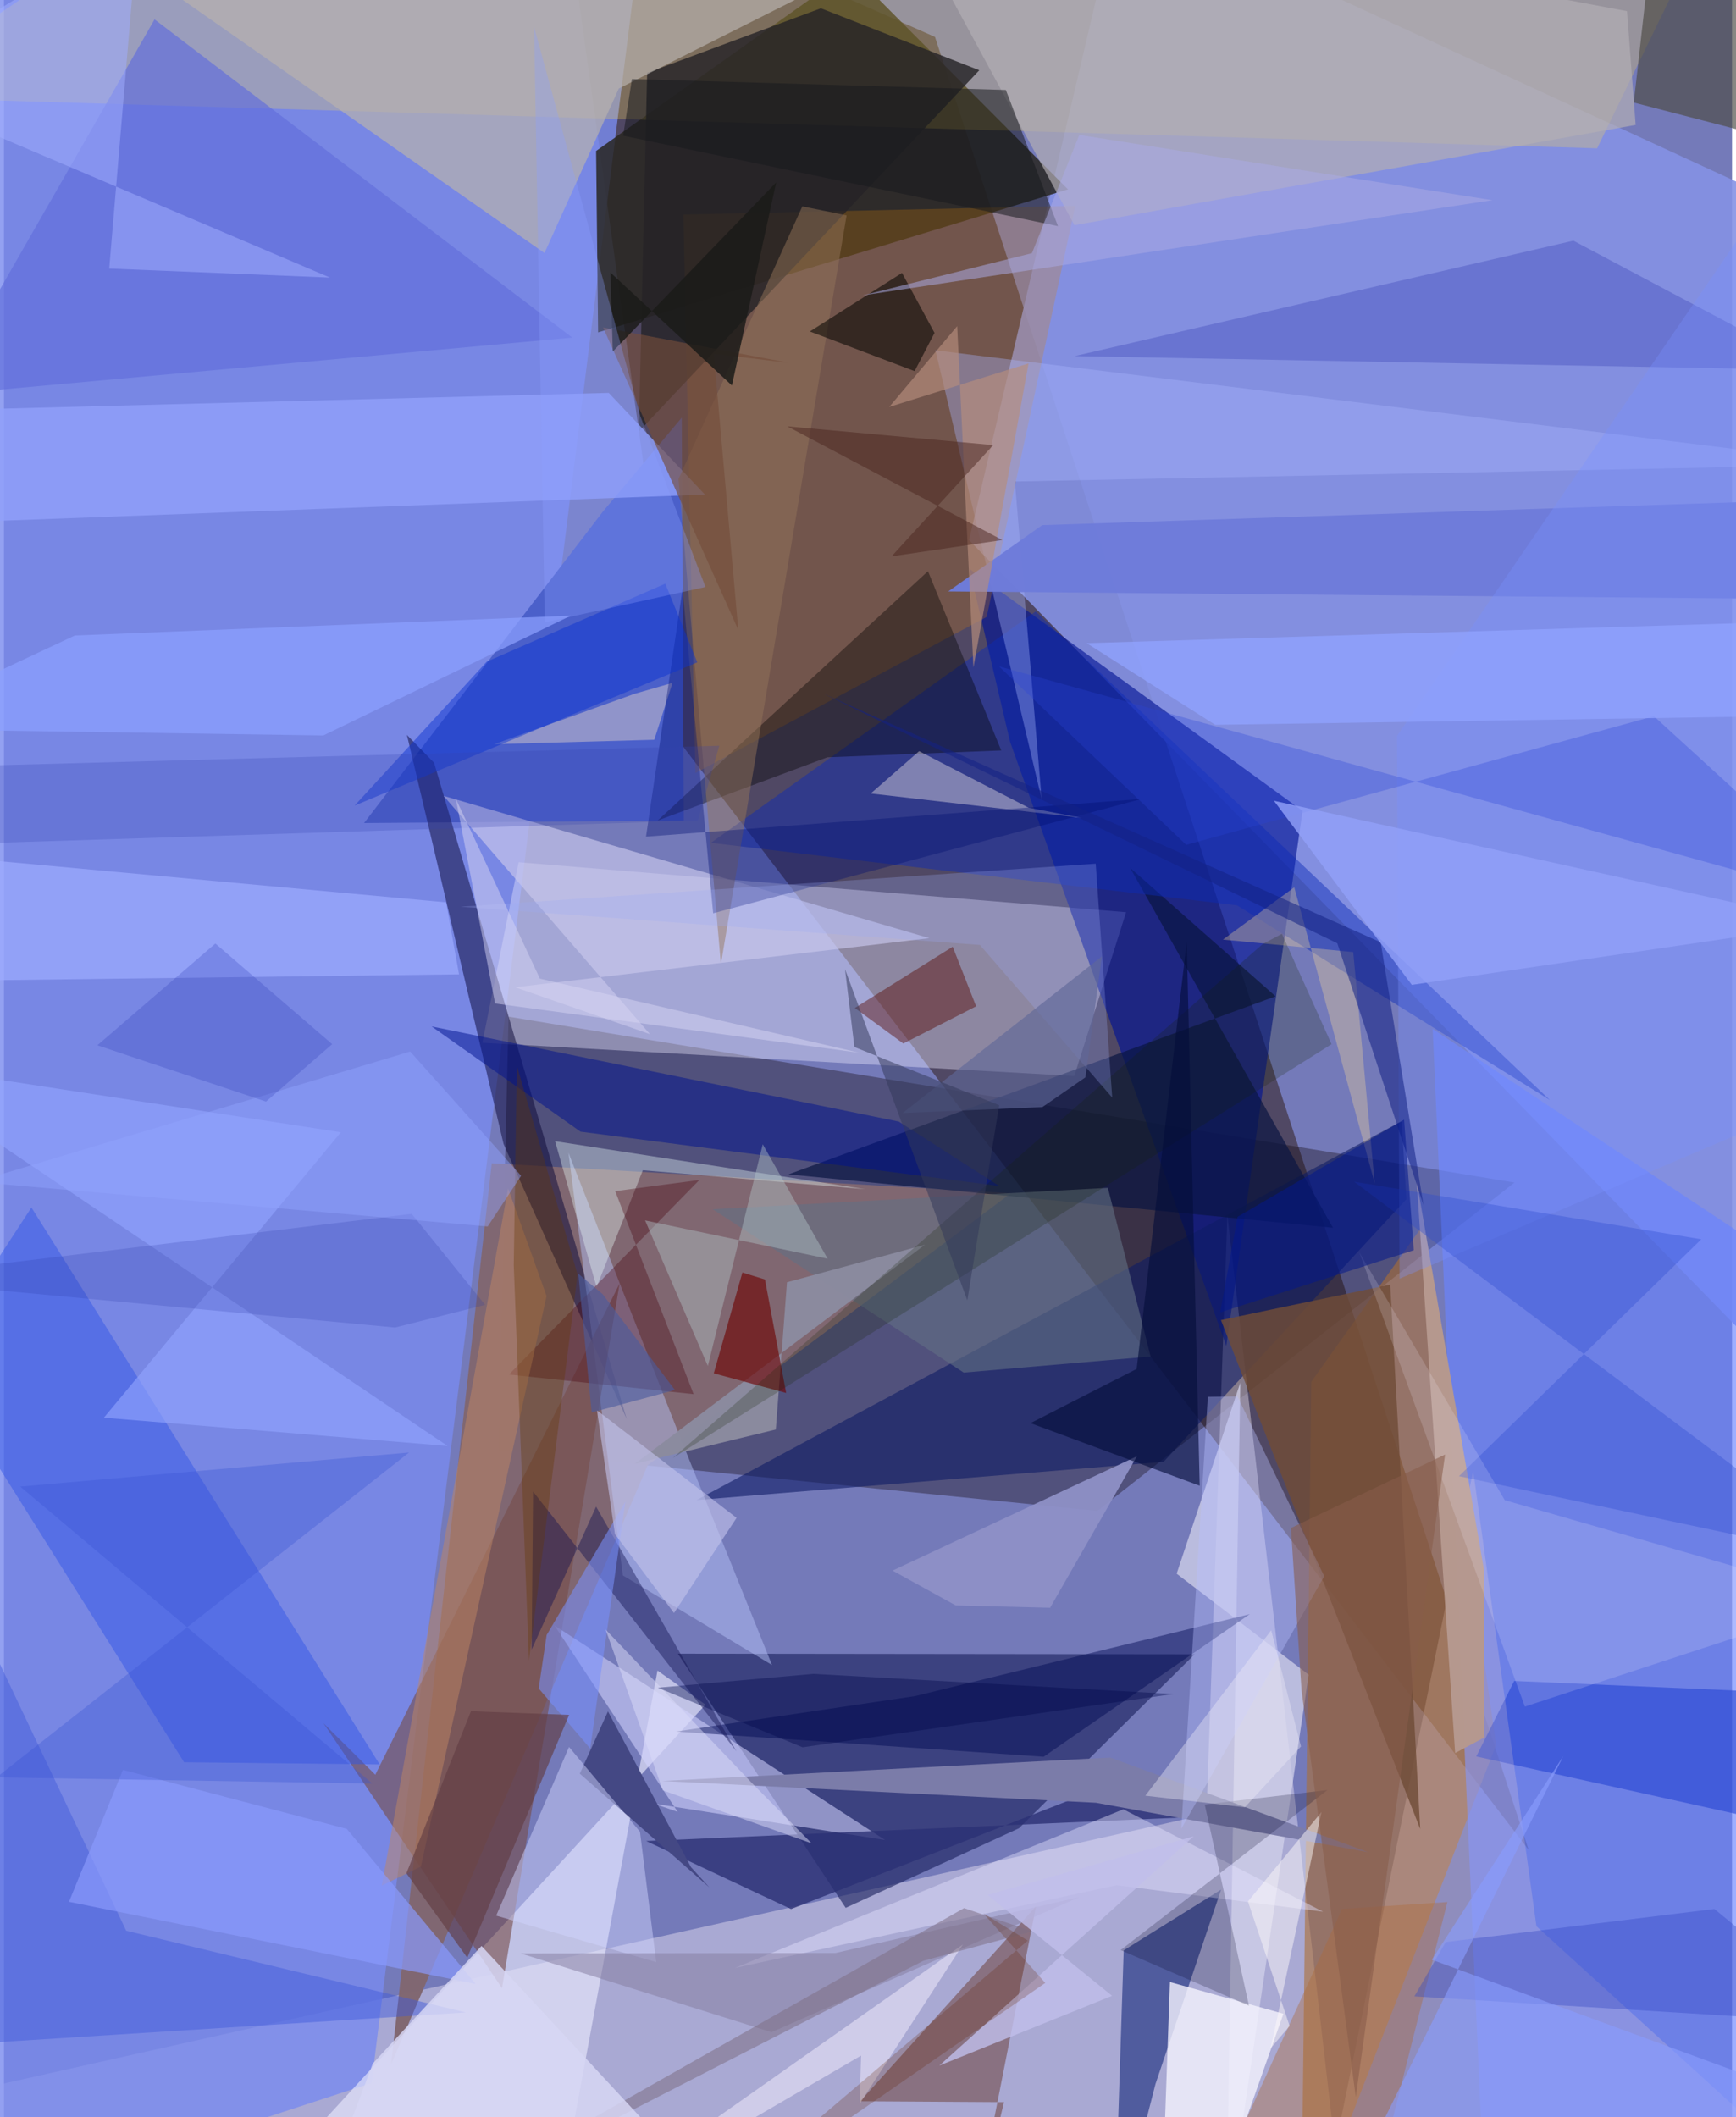<svg xmlns="http://www.w3.org/2000/svg" width="228" height="278" viewBox="0 0 836 1024"><path fill="#747ab9" d="M0 0h836v1024H0z"/><path fill="#3a2a2f" fill-opacity=".612" d="M269.465-62l58.926 422.905 409.23 533.87L450.4 17.865z"/><path fill="#8592e4" fill-opacity=".898" d="M887.972 110.85L539.883-49.514l-73.002 310.717L898 702.947z"/><path fill="#150911" fill-opacity=".361" d="M239.038 701.515l5.084-209.788 486.603 80.228-201.758 158.83z"/><path fill="#fff4fe" fill-opacity=".384" d="M581.74 877.53L-62 1021.596l708.83 41.949-54.967-475.668z"/><path fill="#798bed" fill-opacity=".808" d="M311.875-62L-62-47.835V1086l239.815-78.523z"/><path fill="#ece8ff" fill-opacity=".396" d="M542.865 441.2l-25.075 79.22-286.354-16.084 17.557-87.314z"/><path fill="#ad6f31" fill-opacity=".592" d="M721.867 844.025l-35.644-251.082-53.771 75.36-4.94 417.697z"/><path fill="#171d5a" fill-opacity=".596" d="M576.018 800.121l-249.971-.29 81.159 122.929 83.854-38.506z"/><path fill="#816872" fill-opacity=".996" d="M187.288 998.512l124.143-289.876 175.69-131.519-251.146-14.508z"/><path fill="#001393" fill-opacity=".624" d="M628.224 392.184l-36.893 258.852-104.594-292.223-19.674-83.69z"/><path fill="#282520" fill-opacity=".839" d="M409.46-14.155L286.47 73.01l.956 87.761 227.32-69.18z"/><path fill="#ffdd48" fill-opacity=".255" d="M835.764-62L770.73 71.736-62 46.84 96.587-59.898z"/><path fill="#6a84ff" fill-opacity=".647" d="M691.167 497.646L898 634.846l-54.02 402.956L717.215 1086z"/><path fill="#e7e6fc" fill-opacity=".659" d="M316.162 807.99l23.217 16.477L99.309 1086l173.84-45.399z"/><path fill="#db8100" fill-opacity=".243" d="M334.502 373.894l140.894-75.492 42.876-198.846-189.59 4.201z"/><path fill="#4b60ca" d="M328.866 396.896l-154.67 1.182 115.639-150.752 38.073-45.34z"/><path fill="#080535" fill-opacity=".498" d="M241.703 553.318l-46.766-197.861 13.168 13.494 93.201 317.505z"/><path fill="#041b70" fill-opacity=".537" d="M588.838 913.928l-31.793 94.125L537.056 1086l4.643-142.676z"/><path fill="#0e1c65" fill-opacity=".596" d="M561.003 707.04l-225.91 18.48L676.17 542.269l2.274 37.767z"/><path fill="#262327" fill-opacity=".812" d="M311.152 35.236l-4.01 173.489L471.838 33.98 395.212 4.02z"/><path fill="#d3d3fe" fill-opacity=".553" d="M325.937 876.328l-59.592-90.114 159.916 103.73-112.144-17.669z"/><path fill="#091542" fill-opacity=".69" d="M379.513 567.997l235.65-86.112-70.388-62.19 98.15 174.131z"/><path fill="#0d2ab7" fill-opacity=".455" d="M499.121 295.74L342.004 407.66l254.474 30.204 151.4 94.193z"/><path fill="#69372b" fill-opacity=".49" d="M414.21 1016.307l69.603.429L466.96 1086l32.328-163.97z"/><path fill="#b7c4f8" fill-opacity=".467" d="M326.21 692.825l45.367 112.495-72.171-43.352-26.31-204.41z"/><path fill="#764c48" fill-opacity=".596" d="M154.573 833.456l86.367 128.15 56.89-340.854-118.19 237.62z"/><path fill="#3257e7" fill-opacity=".478" d="M-34.93 657.885l48.225-73.864 168.464 269.37-94.613-1.056z"/><path fill="#b7b1ae" fill-opacity=".698" d="M297.437 42.813l-35.945 79.572L-2.091-62 422.2-19.907z"/><path fill="#c7c6ec" fill-opacity=".671" d="M247.313 477.501l200.342-23.746-234.983-68.837 99.834 115.263z"/><path fill="#90a0fa" fill-opacity=".812" d="M292.578 190.033L-43.86 198.76l16.281 54.068 366.73-13.61z"/><path fill="#d0d0e9" fill-opacity=".765" d="M591.286 1080.107l39.89-270.117-63.869-48.852 30.81-92.42z"/><path fill="#020001" fill-opacity=".38" d="M316.229 396.865l130.775-120.593 35.455 86.702-84.132 3.305z"/><path fill="#2b3074" fill-opacity=".792" d="M380.775 923.346l-70.076-32.9 296.136-13.001-85.512-9.03z"/><path fill="#f4f2fd" fill-opacity=".8" d="M592.443 1049.083l26.537-75.115-54.914-15.329L559.539 1086z"/><path fill="#2543d1" fill-opacity=".588" d="M898 820.257l-167.384-7.24-18.356 36.513L898 890.62z"/><path fill="#aab7ff" fill-opacity=".361" d="M898 224.668l-408.958 8.209L502.006 386.5l-51.367-217.068z"/><path fill="#4e4c47" fill-opacity=".671" d="M788.46 49.607l12.478-110.882L898 10.65v67.386z"/><path fill="#ffdfcf" fill-opacity=".196" d="M896.474 1072.819L741.38 931.665l-30.626-220.403L634.347 1086z"/><path fill="#b3aeb5" fill-opacity=".682" d="M785.185 5.396L425.264-62l92.61 170.932 271.49-48.493z"/><path fill="#704c38" fill-opacity=".816" d="M685.149 884.639l-14.518-263.304-81.881 17.138 8.67 22.357z"/><path fill="#3940b5" fill-opacity=".345" d="M898 179.392l-380.004-7.171 241.238-55.806 136.027 72.116z"/><path fill="#7b7ca9" d="M535.22 850.067l-216.783 11.327 209.845 10.528 131.717 23.928z"/><path fill="#00128f" fill-opacity=".506" d="M278.91 547.341l202.596 26.29-48.623-31.166-225.986-46.012z"/><path fill="#ecfffc" fill-opacity=".361" d="M309.07 566l107.665 9.17-150.124-23.21 20.078 70.534z"/><path fill="#626fdb" fill-opacity=".678" d="M-33.612 195.243L72.855 9.373l202.058 153.914-328.625 29.869z"/><path fill="#000a53" fill-opacity=".459" d="M440.817 820.325L602.695 780.7l-99.719 68.98-177.876-12.2z"/><path fill="#9caaff" fill-opacity=".722" d="M213.888 436.428L-62 411.008l4.495 63.756 277.656-3.514z"/><path fill="#444884" d="M278.578 857.863l13.622-30.118 40.178 75.351 8.945 9.817z"/><path fill="#550900" fill-opacity=".435" d="M435.07 504.72l-23.434-17.2 47.336-29.62 11.34 28.819z"/><path fill="#b5988e" fill-opacity=".992" d="M683.407 571.066l18.634 276.835 13.967-7.45-.058-81.51z"/><path fill="#627084" fill-opacity=".6" d="M464.311 663.86l90.407-7.77-20.68-81.576-191.187 10.343z"/><path fill="#4059da" fill-opacity=".459" d="M-62 991.466l285.5-18.12L59.135 933.84-62 677.977z"/><path fill="#d0d4ff" fill-opacity=".475" d="M238.12 926.524l77.44 22.502-7.87-63.072-34.324-41z"/><path fill="#49000d" fill-opacity=".341" d="M244.31 664.808l89.322 9.483-37.932-98.188 40.72-5.403z"/><path fill="#6e7cda" fill-opacity=".98" d="M898 240.966l-49.756 48.57-391.436-3.478 45.473-32.072z"/><path fill="#fff4ef" fill-opacity=".38" d="M442.738 363.312l53.007 27.375 25.74 4.911-102.16-11.812z"/><path fill="#91a4ff" fill-opacity=".62" d="M48.34 685.687l166.286 13.687L-62 513.013l225 34.62z"/><path fill="#d9ccc9" fill-opacity=".482" d="M314.61 357.805l-77.42 2.138 67.941-24.396 18.284-5.27z"/><path fill="#96765b" fill-opacity=".478" d="M386.238 99.814l21.407 4.36-60.808 362.172-20.524-234.657z"/><path fill="#8b8b9f" fill-opacity=".988" d="M373.401 691.41l5.405-71.215 66.743-18.165-140.282 105.92z"/><path fill="#070602" fill-opacity=".565" d="M389.87 160.323l44.58-28.332 15.736 29.031-9.641 18.473z"/><path fill="#6d0100" fill-opacity=".616" d="M343.39 664.228l13.844-48.753 10.911 3.353 10.257 54.887z"/><path fill="#e6e3ff" fill-opacity=".427" d="M353.512 951.854l188-76.761 96.652 49.536-99.917-12.828z"/><path fill="#837c9f" fill-opacity=".51" d="M371.29 982.899L250.02 944.82l152.223-.212 118.078-27.053z"/><path fill="#7891ff" fill-opacity=".325" d="M675.16 618.442l-1.252-262.492L881.706 53.292 898 523.437z"/><path fill="#8e91c6" fill-opacity=".941" d="M506.1 777.611l41.975-73.249-118.197 55.282 30.545 16.837z"/><path fill="#be8565" fill-opacity=".502" d="M243.885 574.816l18.61 52.015-60.8 275.966-18.92 9.194z"/><path fill="#ac6a3b" fill-opacity=".396" d="M573.187 1086l74.151-162.72 50.954-3.322-31.313 124.08z"/><path fill="#2d4cce" fill-opacity=".349" d="M898 755.161l-194.088-41.197L821.12 599.393l-167.984-27.87z"/><path fill="#01106f" fill-opacity=".369" d="M550.455 386.39l-207.356 55.327-14.82-156.75-17.666 119.691z"/><path fill="#899afc" fill-opacity=".698" d="M31.458 919.827l26.112-63.801 108.273 28.544 62.38 75.006z"/><path fill="#8ca0ff" fill-opacity=".725" d="M154.512 355.718l119.77-57.939-239.995 9.6L-62 352.492z"/><path fill="#fbdd99" fill-opacity=".318" d="M589.71 454.453l34.51-25.304 38.918 143.188-10.402-111.859z"/><path fill="#0f1050" fill-opacity=".42" d="M286.45 728.693l67.914 118.383-98.402-125.692-.678 76.49z"/><path fill="#181a1d" fill-opacity=".529" d="M299.542 65.64l210.373 43.738-25.236-65.871-180.888-5.289z"/><path fill="#a1aeff" fill-opacity=".525" d="M50.923 129.886L64.96-36.618-62 40.82l219.722 93.429z"/><path fill="#f5efff" fill-opacity=".173" d="M655.667 605.703l80.108 219.71 157.478-51.604-167.2-48.226z"/><path fill="#172202" fill-opacity=".216" d="M642.247 505.04L323.54 705.228 609.005 456.56l9.246-4.91z"/><path fill="#b4c8cc" fill-opacity=".412" d="M367.08 553.452l31.388 55.349-88.313-18.534 30.373 70.39z"/><path fill="#7990fb" fill-opacity=".565" d="M262.528 790.802l38.125-64.57-17.05 119.446-24.92-29.026z"/><path fill="#0b34d1" fill-opacity=".475" d="M233.571 320.01l-63.92 69.617 165.78-69.266-15.496-38.07z"/><path fill="#040e3a" fill-opacity=".624" d="M547.962 662.098l24.225-206.494 6.277 262.985-81.874-30.27z"/><path fill="#2845d7" fill-opacity=".302" d="M798.184 346.394L898 437.575l-416.617-115.27 90.564 86.31z"/><path fill="#3249c4" fill-opacity=".38" d="M894.924 978.691l-212.609-13.122 15.166-26.276 129.971-15.985z"/><path fill="#000222" fill-opacity=".216" d="M580.895 872.765l21.411 97.316-62.097-26.886 100.065-77.421z"/><path fill="#9eaaf3" fill-opacity=".271" d="M472.133 457.03l-251.258-18.476 307.286-20.822 7.986 113.132z"/><path fill="#b9c0ff" fill-opacity=".38" d="M569.566 884.494l69.136-122.148-41.974-86.993-14.33.244z"/><path fill="#91a3fe" fill-opacity=".761" d="M856.14 300.93l-332.351 10.154 62.178 39.494 277.472-4.276z"/><path fill="#c2c2eb" fill-opacity=".612" d="M354.423 734.14l-30.279 46.004-28.552-38.105-8.72-59.936z"/><path fill="#f3eefc" fill-opacity=".514" d="M413.945 1017.555l.712-23.335L257.199 1086l206.78-145.579z"/><path fill="#7f6f86" fill-opacity=".549" d="M176.36 1086l268.396-137.627 52.702-14.229-32.98-11.267z"/><path fill="#132285" fill-opacity=".545" d="M645.042 456.25L396.516 335.54l269.487 120.2 20.705 127.047z"/><path fill="#b68d7c" fill-opacity=".667" d="M469.001 322.834l26.673-147.08-67.411 21.074 32.886-39.08z"/><path fill="#91a1f9" fill-opacity=".804" d="M614.372 387.297l241.809 53.54L898 444.426 681.076 476.34z"/><path fill="#744d3a" fill-opacity=".639" d="M355.252 304.693l-65.421-146.32 89.935 17.124-36.37-4.37z"/><path fill="#623e43" fill-opacity=".655" d="M194.686 906.038l31.23-78.381 47.485 1.764-49.27 117.457z"/><path fill="#8a9cfe" fill-opacity=".627" d="M690.763 947.85L898 1023.885l-249.352 39.864 105.68-214.358z"/><path fill="#fdf9f9" fill-opacity=".49" d="M612.812 990.646l24.596-114.282-35.593 43.277 20.155 60.25z"/><path fill="#875c4b" fill-opacity=".569" d="M653.975 1014.262l-26.239-196.697-5.132-78.53 74.573-35.517z"/><path fill="#2738a6" fill-opacity=".208" d="M189.21 642.068L-62 618.531l259.28-31.435 35.496 44.02z"/><path fill="#c0beeb" fill-opacity=".8" d="M536.094 965.307l-83.574 33.746 123.009-110.876-99.662 28.338z"/><path fill="#1b1a18" fill-opacity=".843" d="M352.163 186.433L293.388 131.8l1.144 38.234 79.056-81.805z"/><path fill="#02178d" fill-opacity=".529" d="M677.342 541.54l-80.56 46.97-8.405 46.251 93.65-30.062z"/><path fill="#8a9dfe" fill-opacity=".318" d="M307.885 201.365L256.45 12.996l5.199 288.056 77.725-17.154z"/><path fill="#ddddfa" fill-opacity=".49" d="M390.768 891.586l-28.63-28.901-71.073-74.52 27.69 77.764z"/><path fill="#a9aae3" fill-opacity=".537" d="M520.213 65.257l199.873 31.578-304.807 46.06 82.03-20.441z"/><path fill="#633800" fill-opacity=".333" d="M246.626 611.923l1.492-96.512 29.373 101.004-23.51 186.713z"/><path fill="#91a4ff" fill-opacity=".447" d="M250.177 568.674l-53.656-60.101-210.2 63.08 247.698 21.553z"/><path fill="#606899" fill-opacity=".631" d="M502.365 535.455l20.814-14.394 7.977-58.51-96.376 75.768z"/><path fill="#49241e" fill-opacity=".486" d="M378.975 206.216l99.588 9.052-49.142 53.811 53.56-7.885z"/><path fill="#323859" fill-opacity=".518" d="M466.045 628.925l15.423-94.363-70.04-28.156-4.546-37.635z"/><path fill="#3954d3" fill-opacity=".329" d="M178.236 862.633l-181.824-2.99L195.98 702.53 7.87 719z"/><path fill="#3744b0" fill-opacity=".247" d="M335.677 396.89l10.388-36.207-362.56 9.811-40.845 38.844z"/><path fill="#d7d7f4" fill-opacity=".843" d="M365.407 1086l-134.38-144.799-52.598 56.876L145.226 1086z"/><path fill="#d6d4f2" fill-opacity=".494" d="M218.627 386.387l40.647 86.95 154.605 35.848-176.28-23.827z"/><path fill="#2130b1" fill-opacity=".224" d="M126.773 532.792l32.027-27.767-56.512-48.674-57.107 49.222z"/><path fill="#00084b" fill-opacity=".388" d="M391.546 809.59l-75.236 6.693 70.03 28.815 179.36-25.761z"/><path fill="#632203" fill-opacity=".235" d="M473.848 925.457l21.449 13.158-164.837 140.31 173.301-119.86z"/><path fill="#efedf7" fill-opacity=".38" d="M552.156 868.511l60.905-80 14.409 56.186-27.177 29.426z"/><path fill="#4b5c9e" fill-opacity=".616" d="M324.597 672.295l-34.961-46.36-11.779-9.868 6.456 67.093z"/></svg>